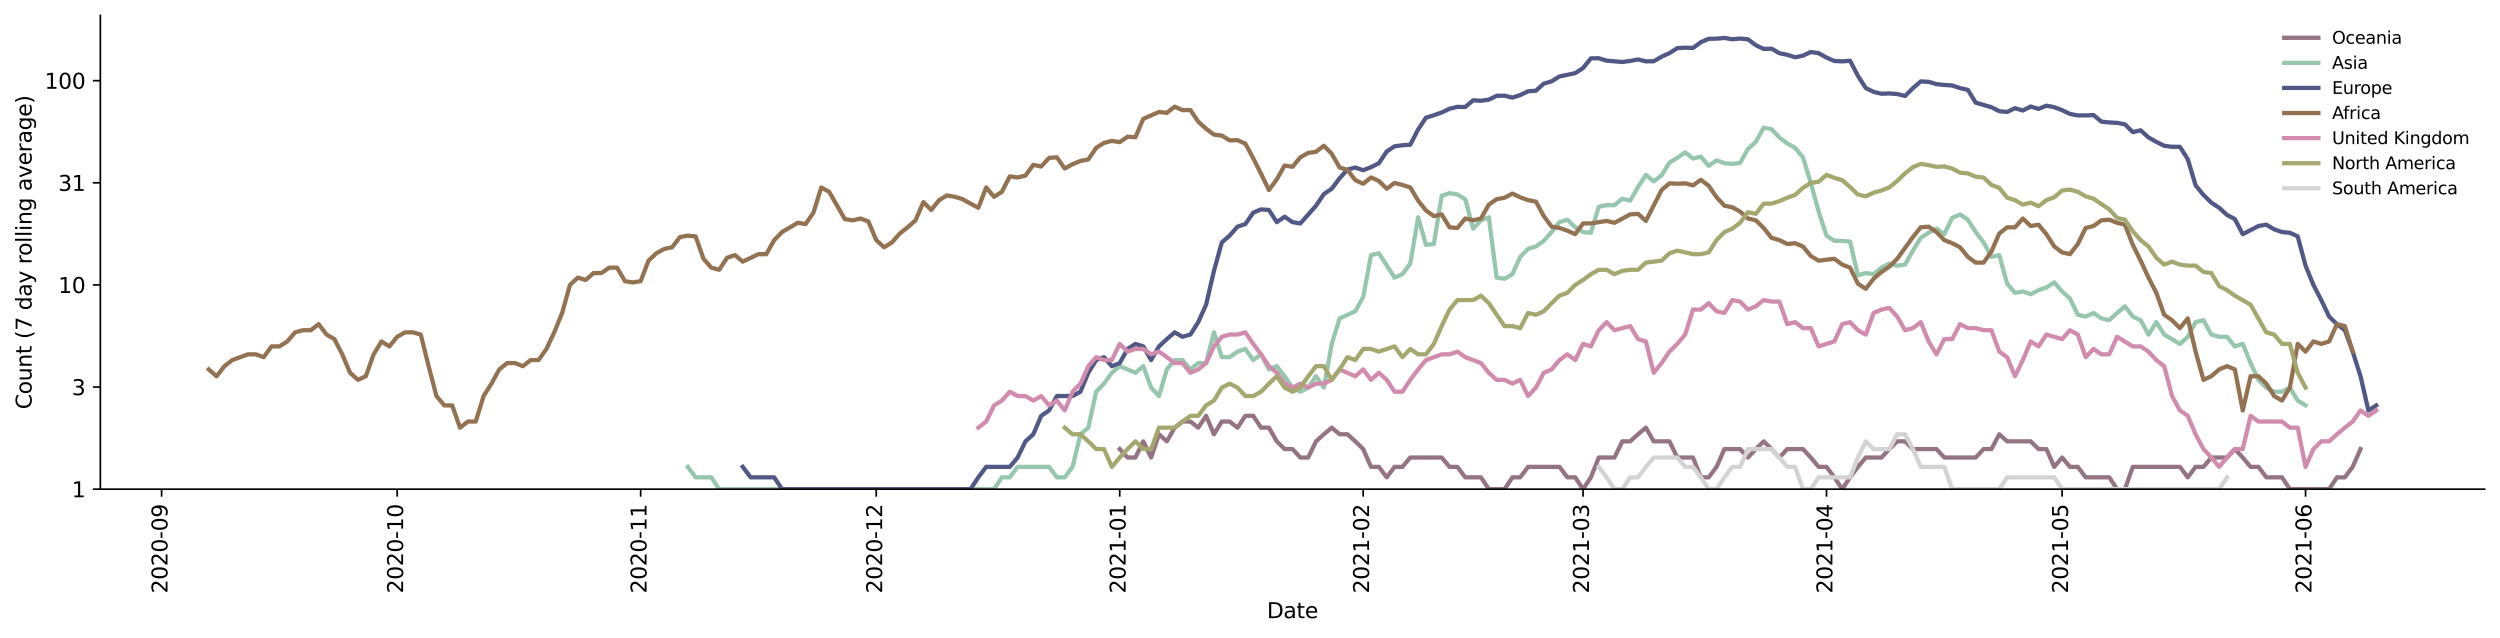 <?xml version="1.0" encoding="utf-8" standalone="no"?>
<!DOCTYPE svg PUBLIC "-//W3C//DTD SVG 1.1//EN"
  "http://www.w3.org/Graphics/SVG/1.1/DTD/svg11.dtd">
<svg height="298.621pt" version="1.1" viewBox="0 0 1170.166 298.621" width="1170.166pt" xmlns="http://www.w3.org/2000/svg" xmlns:xlink="http://www.w3.org/1999/xlink">
 <defs>
  <style type="text/css">*{stroke-linecap:butt;stroke-linejoin:round;}</style>
 </defs>
 <g id="figure_1">
  <g id="patch_1">
   <path d="M 0 298.621 
L 1170.166 298.621 
L 1170.166 0 
L 0 0 
z
" style="fill:#ffffff;"/>
  </g>
  <g id="axes_1">
   <g id="patch_2">
    <path d="M 46.966 228.96 
L 1162.966 228.96 
L 1162.966 7.2 
L 46.966 7.2 
z
" style="fill:#ffffff;"/>
   </g>
   <g id="matplotlib.axis_1">
    <g id="xtick_1">
     <g id="line2d_1">
      <defs>
       <path d="M 0 0 
L 0 3.5 
" id="m77f5f5cda8" style="stroke:#000000;stroke-width:0.8;"/>
      </defs>
      <g>
       <use style="stroke:#000000;stroke-width:0.8;" x="75.638" xlink:href="#m77f5f5cda8" y="228.96"/>
      </g>
     </g>
     <g id="text_1">
      <!-- 2020-09 -->
      <g transform="translate(78.397 277.743)rotate(-90)scale(0.1 -0.1)">
       <defs>
        <path d="M 1228 531 
L 3431 531 
L 3431 0 
L 469 0 
L 469 531 
Q 828 903 1448 1529 
Q 2069 2156 2228 2338 
Q 2531 2678 2651 2914 
Q 2772 3150 2772 3378 
Q 2772 3750 2511 3984 
Q 2250 4219 1831 4219 
Q 1534 4219 1204 4116 
Q 875 4013 500 3803 
L 500 4441 
Q 881 4594 1212 4672 
Q 1544 4750 1819 4750 
Q 2544 4750 2975 4387 
Q 3406 4025 3406 3419 
Q 3406 3131 3298 2873 
Q 3191 2616 2906 2266 
Q 2828 2175 2409 1742 
Q 1991 1309 1228 531 
z
" id="DejaVuSans-32" transform="scale(0.016)"/>
        <path d="M 2034 4250 
Q 1547 4250 1301 3770 
Q 1056 3291 1056 2328 
Q 1056 1369 1301 889 
Q 1547 409 2034 409 
Q 2525 409 2770 889 
Q 3016 1369 3016 2328 
Q 3016 3291 2770 3770 
Q 2525 4250 2034 4250 
z
M 2034 4750 
Q 2819 4750 3233 4129 
Q 3647 3509 3647 2328 
Q 3647 1150 3233 529 
Q 2819 -91 2034 -91 
Q 1250 -91 836 529 
Q 422 1150 422 2328 
Q 422 3509 836 4129 
Q 1250 4750 2034 4750 
z
" id="DejaVuSans-30" transform="scale(0.016)"/>
        <path d="M 313 2009 
L 1997 2009 
L 1997 1497 
L 313 1497 
L 313 2009 
z
" id="DejaVuSans-2d" transform="scale(0.016)"/>
        <path d="M 703 97 
L 703 672 
Q 941 559 1184 500 
Q 1428 441 1663 441 
Q 2288 441 2617 861 
Q 2947 1281 2994 2138 
Q 2813 1869 2534 1725 
Q 2256 1581 1919 1581 
Q 1219 1581 811 2004 
Q 403 2428 403 3163 
Q 403 3881 828 4315 
Q 1253 4750 1959 4750 
Q 2769 4750 3195 4129 
Q 3622 3509 3622 2328 
Q 3622 1225 3098 567 
Q 2575 -91 1691 -91 
Q 1453 -91 1209 -44 
Q 966 3 703 97 
z
M 1959 2075 
Q 2384 2075 2632 2365 
Q 2881 2656 2881 3163 
Q 2881 3666 2632 3958 
Q 2384 4250 1959 4250 
Q 1534 4250 1286 3958 
Q 1038 3666 1038 3163 
Q 1038 2656 1286 2365 
Q 1534 2075 1959 2075 
z
" id="DejaVuSans-39" transform="scale(0.016)"/>
       </defs>
       <use xlink:href="#DejaVuSans-32"/>
       <use x="63.623" xlink:href="#DejaVuSans-30"/>
       <use x="127.246" xlink:href="#DejaVuSans-32"/>
       <use x="190.869" xlink:href="#DejaVuSans-30"/>
       <use x="254.492" xlink:href="#DejaVuSans-2d"/>
       <use x="290.576" xlink:href="#DejaVuSans-30"/>
       <use x="354.199" xlink:href="#DejaVuSans-39"/>
      </g>
     </g>
    </g>
    <g id="xtick_2">
     <g id="line2d_2">
      <g>
       <use style="stroke:#000000;stroke-width:0.8;" x="185.914" xlink:href="#m77f5f5cda8" y="228.96"/>
      </g>
     </g>
     <g id="text_2">
      <!-- 2020-10 -->
      <g transform="translate(188.674 277.743)rotate(-90)scale(0.1 -0.1)">
       <defs>
        <path d="M 794 531 
L 1825 531 
L 1825 4091 
L 703 3866 
L 703 4441 
L 1819 4666 
L 2450 4666 
L 2450 531 
L 3481 531 
L 3481 0 
L 794 0 
L 794 531 
z
" id="DejaVuSans-31" transform="scale(0.016)"/>
       </defs>
       <use xlink:href="#DejaVuSans-32"/>
       <use x="63.623" xlink:href="#DejaVuSans-30"/>
       <use x="127.246" xlink:href="#DejaVuSans-32"/>
       <use x="190.869" xlink:href="#DejaVuSans-30"/>
       <use x="254.492" xlink:href="#DejaVuSans-2d"/>
       <use x="290.576" xlink:href="#DejaVuSans-31"/>
       <use x="354.199" xlink:href="#DejaVuSans-30"/>
      </g>
     </g>
    </g>
    <g id="xtick_3">
     <g id="line2d_3">
      <g>
       <use style="stroke:#000000;stroke-width:0.8;" x="299.867" xlink:href="#m77f5f5cda8" y="228.96"/>
      </g>
     </g>
     <g id="text_3">
      <!-- 2020-11 -->
      <g transform="translate(302.626 277.743)rotate(-90)scale(0.1 -0.1)">
       <use xlink:href="#DejaVuSans-32"/>
       <use x="63.623" xlink:href="#DejaVuSans-30"/>
       <use x="127.246" xlink:href="#DejaVuSans-32"/>
       <use x="190.869" xlink:href="#DejaVuSans-30"/>
       <use x="254.492" xlink:href="#DejaVuSans-2d"/>
       <use x="290.576" xlink:href="#DejaVuSans-31"/>
       <use x="354.199" xlink:href="#DejaVuSans-31"/>
      </g>
     </g>
    </g>
    <g id="xtick_4">
     <g id="line2d_4">
      <g>
       <use style="stroke:#000000;stroke-width:0.8;" x="410.143" xlink:href="#m77f5f5cda8" y="228.96"/>
      </g>
     </g>
     <g id="text_4">
      <!-- 2020-12 -->
      <g transform="translate(412.903 277.743)rotate(-90)scale(0.1 -0.1)">
       <use xlink:href="#DejaVuSans-32"/>
       <use x="63.623" xlink:href="#DejaVuSans-30"/>
       <use x="127.246" xlink:href="#DejaVuSans-32"/>
       <use x="190.869" xlink:href="#DejaVuSans-30"/>
       <use x="254.492" xlink:href="#DejaVuSans-2d"/>
       <use x="290.576" xlink:href="#DejaVuSans-31"/>
       <use x="354.199" xlink:href="#DejaVuSans-32"/>
      </g>
     </g>
    </g>
    <g id="xtick_5">
     <g id="line2d_5">
      <g>
       <use style="stroke:#000000;stroke-width:0.8;" x="524.096" xlink:href="#m77f5f5cda8" y="228.96"/>
      </g>
     </g>
     <g id="text_5">
      <!-- 2021-01 -->
      <g transform="translate(526.855 277.743)rotate(-90)scale(0.1 -0.1)">
       <use xlink:href="#DejaVuSans-32"/>
       <use x="63.623" xlink:href="#DejaVuSans-30"/>
       <use x="127.246" xlink:href="#DejaVuSans-32"/>
       <use x="190.869" xlink:href="#DejaVuSans-31"/>
       <use x="254.492" xlink:href="#DejaVuSans-2d"/>
       <use x="290.576" xlink:href="#DejaVuSans-30"/>
       <use x="354.199" xlink:href="#DejaVuSans-31"/>
      </g>
     </g>
    </g>
    <g id="xtick_6">
     <g id="line2d_6">
      <g>
       <use style="stroke:#000000;stroke-width:0.8;" x="638.049" xlink:href="#m77f5f5cda8" y="228.96"/>
      </g>
     </g>
     <g id="text_6">
      <!-- 2021-02 -->
      <g transform="translate(640.808 277.743)rotate(-90)scale(0.1 -0.1)">
       <use xlink:href="#DejaVuSans-32"/>
       <use x="63.623" xlink:href="#DejaVuSans-30"/>
       <use x="127.246" xlink:href="#DejaVuSans-32"/>
       <use x="190.869" xlink:href="#DejaVuSans-31"/>
       <use x="254.492" xlink:href="#DejaVuSans-2d"/>
       <use x="290.576" xlink:href="#DejaVuSans-30"/>
       <use x="354.199" xlink:href="#DejaVuSans-32"/>
      </g>
     </g>
    </g>
    <g id="xtick_7">
     <g id="line2d_7">
      <g>
       <use style="stroke:#000000;stroke-width:0.8;" x="740.974" xlink:href="#m77f5f5cda8" y="228.96"/>
      </g>
     </g>
     <g id="text_7">
      <!-- 2021-03 -->
      <g transform="translate(743.733 277.743)rotate(-90)scale(0.1 -0.1)">
       <defs>
        <path d="M 2597 2516 
Q 3050 2419 3304 2112 
Q 3559 1806 3559 1356 
Q 3559 666 3084 287 
Q 2609 -91 1734 -91 
Q 1441 -91 1130 -33 
Q 819 25 488 141 
L 488 750 
Q 750 597 1062 519 
Q 1375 441 1716 441 
Q 2309 441 2620 675 
Q 2931 909 2931 1356 
Q 2931 1769 2642 2001 
Q 2353 2234 1838 2234 
L 1294 2234 
L 1294 2753 
L 1863 2753 
Q 2328 2753 2575 2939 
Q 2822 3125 2822 3475 
Q 2822 3834 2567 4026 
Q 2313 4219 1838 4219 
Q 1578 4219 1281 4162 
Q 984 4106 628 3988 
L 628 4550 
Q 988 4650 1302 4700 
Q 1616 4750 1894 4750 
Q 2613 4750 3031 4423 
Q 3450 4097 3450 3541 
Q 3450 3153 3228 2886 
Q 3006 2619 2597 2516 
z
" id="DejaVuSans-33" transform="scale(0.016)"/>
       </defs>
       <use xlink:href="#DejaVuSans-32"/>
       <use x="63.623" xlink:href="#DejaVuSans-30"/>
       <use x="127.246" xlink:href="#DejaVuSans-32"/>
       <use x="190.869" xlink:href="#DejaVuSans-31"/>
       <use x="254.492" xlink:href="#DejaVuSans-2d"/>
       <use x="290.576" xlink:href="#DejaVuSans-30"/>
       <use x="354.199" xlink:href="#DejaVuSans-33"/>
      </g>
     </g>
    </g>
    <g id="xtick_8">
     <g id="line2d_8">
      <g>
       <use style="stroke:#000000;stroke-width:0.8;" x="854.926" xlink:href="#m77f5f5cda8" y="228.96"/>
      </g>
     </g>
     <g id="text_8">
      <!-- 2021-04 -->
      <g transform="translate(857.685 277.743)rotate(-90)scale(0.1 -0.1)">
       <defs>
        <path d="M 2419 4116 
L 825 1625 
L 2419 1625 
L 2419 4116 
z
M 2253 4666 
L 3047 4666 
L 3047 1625 
L 3713 1625 
L 3713 1100 
L 3047 1100 
L 3047 0 
L 2419 0 
L 2419 1100 
L 313 1100 
L 313 1709 
L 2253 4666 
z
" id="DejaVuSans-34" transform="scale(0.016)"/>
       </defs>
       <use xlink:href="#DejaVuSans-32"/>
       <use x="63.623" xlink:href="#DejaVuSans-30"/>
       <use x="127.246" xlink:href="#DejaVuSans-32"/>
       <use x="190.869" xlink:href="#DejaVuSans-31"/>
       <use x="254.492" xlink:href="#DejaVuSans-2d"/>
       <use x="290.576" xlink:href="#DejaVuSans-30"/>
       <use x="354.199" xlink:href="#DejaVuSans-34"/>
      </g>
     </g>
    </g>
    <g id="xtick_9">
     <g id="line2d_9">
      <g>
       <use style="stroke:#000000;stroke-width:0.8;" x="965.203" xlink:href="#m77f5f5cda8" y="228.96"/>
      </g>
     </g>
     <g id="text_9">
      <!-- 2021-05 -->
      <g transform="translate(967.962 277.743)rotate(-90)scale(0.1 -0.1)">
       <defs>
        <path d="M 691 4666 
L 3169 4666 
L 3169 4134 
L 1269 4134 
L 1269 2991 
Q 1406 3038 1543 3061 
Q 1681 3084 1819 3084 
Q 2600 3084 3056 2656 
Q 3513 2228 3513 1497 
Q 3513 744 3044 326 
Q 2575 -91 1722 -91 
Q 1428 -91 1123 -41 
Q 819 9 494 109 
L 494 744 
Q 775 591 1075 516 
Q 1375 441 1709 441 
Q 2250 441 2565 725 
Q 2881 1009 2881 1497 
Q 2881 1984 2565 2268 
Q 2250 2553 1709 2553 
Q 1456 2553 1204 2497 
Q 953 2441 691 2322 
L 691 4666 
z
" id="DejaVuSans-35" transform="scale(0.016)"/>
       </defs>
       <use xlink:href="#DejaVuSans-32"/>
       <use x="63.623" xlink:href="#DejaVuSans-30"/>
       <use x="127.246" xlink:href="#DejaVuSans-32"/>
       <use x="190.869" xlink:href="#DejaVuSans-31"/>
       <use x="254.492" xlink:href="#DejaVuSans-2d"/>
       <use x="290.576" xlink:href="#DejaVuSans-30"/>
       <use x="354.199" xlink:href="#DejaVuSans-35"/>
      </g>
     </g>
    </g>
    <g id="xtick_10">
     <g id="line2d_10">
      <g>
       <use style="stroke:#000000;stroke-width:0.8;" x="1079.155" xlink:href="#m77f5f5cda8" y="228.96"/>
      </g>
     </g>
     <g id="text_10">
      <!-- 2021-06 -->
      <g transform="translate(1081.915 277.743)rotate(-90)scale(0.1 -0.1)">
       <defs>
        <path d="M 2113 2584 
Q 1688 2584 1439 2293 
Q 1191 2003 1191 1497 
Q 1191 994 1439 701 
Q 1688 409 2113 409 
Q 2538 409 2786 701 
Q 3034 994 3034 1497 
Q 3034 2003 2786 2293 
Q 2538 2584 2113 2584 
z
M 3366 4563 
L 3366 3988 
Q 3128 4100 2886 4159 
Q 2644 4219 2406 4219 
Q 1781 4219 1451 3797 
Q 1122 3375 1075 2522 
Q 1259 2794 1537 2939 
Q 1816 3084 2150 3084 
Q 2853 3084 3261 2657 
Q 3669 2231 3669 1497 
Q 3669 778 3244 343 
Q 2819 -91 2113 -91 
Q 1303 -91 875 529 
Q 447 1150 447 2328 
Q 447 3434 972 4092 
Q 1497 4750 2381 4750 
Q 2619 4750 2861 4703 
Q 3103 4656 3366 4563 
z
" id="DejaVuSans-36" transform="scale(0.016)"/>
       </defs>
       <use xlink:href="#DejaVuSans-32"/>
       <use x="63.623" xlink:href="#DejaVuSans-30"/>
       <use x="127.246" xlink:href="#DejaVuSans-32"/>
       <use x="190.869" xlink:href="#DejaVuSans-31"/>
       <use x="254.492" xlink:href="#DejaVuSans-2d"/>
       <use x="290.576" xlink:href="#DejaVuSans-30"/>
       <use x="354.199" xlink:href="#DejaVuSans-36"/>
      </g>
     </g>
    </g>
    <g id="text_11">
     <!-- Date -->
     <g transform="translate(593.015 289.341)scale(0.1 -0.1)">
      <defs>
       <path d="M 1259 4147 
L 1259 519 
L 2022 519 
Q 2988 519 3436 956 
Q 3884 1394 3884 2338 
Q 3884 3275 3436 3711 
Q 2988 4147 2022 4147 
L 1259 4147 
z
M 628 4666 
L 1925 4666 
Q 3281 4666 3915 4102 
Q 4550 3538 4550 2338 
Q 4550 1131 3912 565 
Q 3275 0 1925 0 
L 628 0 
L 628 4666 
z
" id="DejaVuSans-44" transform="scale(0.016)"/>
       <path d="M 2194 1759 
Q 1497 1759 1228 1600 
Q 959 1441 959 1056 
Q 959 750 1161 570 
Q 1363 391 1709 391 
Q 2188 391 2477 730 
Q 2766 1069 2766 1631 
L 2766 1759 
L 2194 1759 
z
M 3341 1997 
L 3341 0 
L 2766 0 
L 2766 531 
Q 2569 213 2275 61 
Q 1981 -91 1556 -91 
Q 1019 -91 701 211 
Q 384 513 384 1019 
Q 384 1609 779 1909 
Q 1175 2209 1959 2209 
L 2766 2209 
L 2766 2266 
Q 2766 2663 2505 2880 
Q 2244 3097 1772 3097 
Q 1472 3097 1187 3025 
Q 903 2953 641 2809 
L 641 3341 
Q 956 3463 1253 3523 
Q 1550 3584 1831 3584 
Q 2591 3584 2966 3190 
Q 3341 2797 3341 1997 
z
" id="DejaVuSans-61" transform="scale(0.016)"/>
       <path d="M 1172 4494 
L 1172 3500 
L 2356 3500 
L 2356 3053 
L 1172 3053 
L 1172 1153 
Q 1172 725 1289 603 
Q 1406 481 1766 481 
L 2356 481 
L 2356 0 
L 1766 0 
Q 1100 0 847 248 
Q 594 497 594 1153 
L 594 3053 
L 172 3053 
L 172 3500 
L 594 3500 
L 594 4494 
L 1172 4494 
z
" id="DejaVuSans-74" transform="scale(0.016)"/>
       <path d="M 3597 1894 
L 3597 1613 
L 953 1613 
Q 991 1019 1311 708 
Q 1631 397 2203 397 
Q 2534 397 2845 478 
Q 3156 559 3463 722 
L 3463 178 
Q 3153 47 2828 -22 
Q 2503 -91 2169 -91 
Q 1331 -91 842 396 
Q 353 884 353 1716 
Q 353 2575 817 3079 
Q 1281 3584 2069 3584 
Q 2775 3584 3186 3129 
Q 3597 2675 3597 1894 
z
M 3022 2063 
Q 3016 2534 2758 2815 
Q 2500 3097 2075 3097 
Q 1594 3097 1305 2825 
Q 1016 2553 972 2059 
L 3022 2063 
z
" id="DejaVuSans-65" transform="scale(0.016)"/>
      </defs>
      <use xlink:href="#DejaVuSans-44"/>
      <use x="77.002" xlink:href="#DejaVuSans-61"/>
      <use x="138.281" xlink:href="#DejaVuSans-74"/>
      <use x="177.49" xlink:href="#DejaVuSans-65"/>
     </g>
    </g>
   </g>
   <g id="matplotlib.axis_2">
    <g id="ytick_1">
     <g id="line2d_11">
      <defs>
       <path d="M 0 0 
L -3.5 0 
" id="m2050870d97" style="stroke:#000000;stroke-width:0.8;"/>
      </defs>
      <g>
       <use style="stroke:#000000;stroke-width:0.8;" x="46.966" xlink:href="#m2050870d97" y="228.96"/>
      </g>
     </g>
     <g id="text_12">
      <!-- 1 -->
      <g transform="translate(33.603 232.759)scale(0.1 -0.1)">
       <use xlink:href="#DejaVuSans-31"/>
      </g>
     </g>
    </g>
    <g id="ytick_2">
     <g id="line2d_12">
      <g>
       <use style="stroke:#000000;stroke-width:0.8;" x="46.966" xlink:href="#m2050870d97" y="181.158"/>
      </g>
     </g>
     <g id="text_13">
      <!-- 3 -->
      <g transform="translate(33.603 184.958)scale(0.1 -0.1)">
       <use xlink:href="#DejaVuSans-33"/>
      </g>
     </g>
    </g>
    <g id="ytick_3">
     <g id="line2d_13">
      <g>
       <use style="stroke:#000000;stroke-width:0.8;" x="46.966" xlink:href="#m2050870d97" y="133.357"/>
      </g>
     </g>
     <g id="text_14">
      <!-- 10 -->
      <g transform="translate(27.241 137.156)scale(0.1 -0.1)">
       <use xlink:href="#DejaVuSans-31"/>
       <use x="63.623" xlink:href="#DejaVuSans-30"/>
      </g>
     </g>
    </g>
    <g id="ytick_4">
     <g id="line2d_14">
      <g>
       <use style="stroke:#000000;stroke-width:0.8;" x="46.966" xlink:href="#m2050870d97" y="85.555"/>
      </g>
     </g>
     <g id="text_15">
      <!-- 31 -->
      <g transform="translate(27.241 89.354)scale(0.1 -0.1)">
       <use xlink:href="#DejaVuSans-33"/>
       <use x="63.623" xlink:href="#DejaVuSans-31"/>
      </g>
     </g>
    </g>
    <g id="ytick_5">
     <g id="line2d_15">
      <g>
       <use style="stroke:#000000;stroke-width:0.8;" x="46.966" xlink:href="#m2050870d97" y="37.754"/>
      </g>
     </g>
     <g id="text_16">
      <!-- 100 -->
      <g transform="translate(20.878 41.553)scale(0.1 -0.1)">
       <use xlink:href="#DejaVuSans-31"/>
       <use x="63.623" xlink:href="#DejaVuSans-30"/>
       <use x="127.246" xlink:href="#DejaVuSans-30"/>
      </g>
     </g>
    </g>
    <g id="text_17">
     <!-- Count (7 day rolling average) -->
     <g transform="translate(14.798 191.548)rotate(-90)scale(0.1 -0.1)">
      <defs>
       <path d="M 4122 4306 
L 4122 3641 
Q 3803 3938 3442 4084 
Q 3081 4231 2675 4231 
Q 1875 4231 1450 3742 
Q 1025 3253 1025 2328 
Q 1025 1406 1450 917 
Q 1875 428 2675 428 
Q 3081 428 3442 575 
Q 3803 722 4122 1019 
L 4122 359 
Q 3791 134 3420 21 
Q 3050 -91 2638 -91 
Q 1578 -91 968 557 
Q 359 1206 359 2328 
Q 359 3453 968 4101 
Q 1578 4750 2638 4750 
Q 3056 4750 3426 4639 
Q 3797 4528 4122 4306 
z
" id="DejaVuSans-43" transform="scale(0.016)"/>
       <path d="M 1959 3097 
Q 1497 3097 1228 2736 
Q 959 2375 959 1747 
Q 959 1119 1226 758 
Q 1494 397 1959 397 
Q 2419 397 2687 759 
Q 2956 1122 2956 1747 
Q 2956 2369 2687 2733 
Q 2419 3097 1959 3097 
z
M 1959 3584 
Q 2709 3584 3137 3096 
Q 3566 2609 3566 1747 
Q 3566 888 3137 398 
Q 2709 -91 1959 -91 
Q 1206 -91 779 398 
Q 353 888 353 1747 
Q 353 2609 779 3096 
Q 1206 3584 1959 3584 
z
" id="DejaVuSans-6f" transform="scale(0.016)"/>
       <path d="M 544 1381 
L 544 3500 
L 1119 3500 
L 1119 1403 
Q 1119 906 1312 657 
Q 1506 409 1894 409 
Q 2359 409 2629 706 
Q 2900 1003 2900 1516 
L 2900 3500 
L 3475 3500 
L 3475 0 
L 2900 0 
L 2900 538 
Q 2691 219 2414 64 
Q 2138 -91 1772 -91 
Q 1169 -91 856 284 
Q 544 659 544 1381 
z
M 1991 3584 
L 1991 3584 
z
" id="DejaVuSans-75" transform="scale(0.016)"/>
       <path d="M 3513 2113 
L 3513 0 
L 2938 0 
L 2938 2094 
Q 2938 2591 2744 2837 
Q 2550 3084 2163 3084 
Q 1697 3084 1428 2787 
Q 1159 2491 1159 1978 
L 1159 0 
L 581 0 
L 581 3500 
L 1159 3500 
L 1159 2956 
Q 1366 3272 1645 3428 
Q 1925 3584 2291 3584 
Q 2894 3584 3203 3211 
Q 3513 2838 3513 2113 
z
" id="DejaVuSans-6e" transform="scale(0.016)"/>
       <path id="DejaVuSans-20" transform="scale(0.016)"/>
       <path d="M 1984 4856 
Q 1566 4138 1362 3434 
Q 1159 2731 1159 2009 
Q 1159 1288 1364 580 
Q 1569 -128 1984 -844 
L 1484 -844 
Q 1016 -109 783 600 
Q 550 1309 550 2009 
Q 550 2706 781 3412 
Q 1013 4119 1484 4856 
L 1984 4856 
z
" id="DejaVuSans-28" transform="scale(0.016)"/>
       <path d="M 525 4666 
L 3525 4666 
L 3525 4397 
L 1831 0 
L 1172 0 
L 2766 4134 
L 525 4134 
L 525 4666 
z
" id="DejaVuSans-37" transform="scale(0.016)"/>
       <path d="M 2906 2969 
L 2906 4863 
L 3481 4863 
L 3481 0 
L 2906 0 
L 2906 525 
Q 2725 213 2448 61 
Q 2172 -91 1784 -91 
Q 1150 -91 751 415 
Q 353 922 353 1747 
Q 353 2572 751 3078 
Q 1150 3584 1784 3584 
Q 2172 3584 2448 3432 
Q 2725 3281 2906 2969 
z
M 947 1747 
Q 947 1113 1208 752 
Q 1469 391 1925 391 
Q 2381 391 2643 752 
Q 2906 1113 2906 1747 
Q 2906 2381 2643 2742 
Q 2381 3103 1925 3103 
Q 1469 3103 1208 2742 
Q 947 2381 947 1747 
z
" id="DejaVuSans-64" transform="scale(0.016)"/>
       <path d="M 2059 -325 
Q 1816 -950 1584 -1140 
Q 1353 -1331 966 -1331 
L 506 -1331 
L 506 -850 
L 844 -850 
Q 1081 -850 1212 -737 
Q 1344 -625 1503 -206 
L 1606 56 
L 191 3500 
L 800 3500 
L 1894 763 
L 2988 3500 
L 3597 3500 
L 2059 -325 
z
" id="DejaVuSans-79" transform="scale(0.016)"/>
       <path d="M 2631 2963 
Q 2534 3019 2420 3045 
Q 2306 3072 2169 3072 
Q 1681 3072 1420 2755 
Q 1159 2438 1159 1844 
L 1159 0 
L 581 0 
L 581 3500 
L 1159 3500 
L 1159 2956 
Q 1341 3275 1631 3429 
Q 1922 3584 2338 3584 
Q 2397 3584 2469 3576 
Q 2541 3569 2628 3553 
L 2631 2963 
z
" id="DejaVuSans-72" transform="scale(0.016)"/>
       <path d="M 603 4863 
L 1178 4863 
L 1178 0 
L 603 0 
L 603 4863 
z
" id="DejaVuSans-6c" transform="scale(0.016)"/>
       <path d="M 603 3500 
L 1178 3500 
L 1178 0 
L 603 0 
L 603 3500 
z
M 603 4863 
L 1178 4863 
L 1178 4134 
L 603 4134 
L 603 4863 
z
" id="DejaVuSans-69" transform="scale(0.016)"/>
       <path d="M 2906 1791 
Q 2906 2416 2648 2759 
Q 2391 3103 1925 3103 
Q 1463 3103 1205 2759 
Q 947 2416 947 1791 
Q 947 1169 1205 825 
Q 1463 481 1925 481 
Q 2391 481 2648 825 
Q 2906 1169 2906 1791 
z
M 3481 434 
Q 3481 -459 3084 -895 
Q 2688 -1331 1869 -1331 
Q 1566 -1331 1297 -1286 
Q 1028 -1241 775 -1147 
L 775 -588 
Q 1028 -725 1275 -790 
Q 1522 -856 1778 -856 
Q 2344 -856 2625 -561 
Q 2906 -266 2906 331 
L 2906 616 
Q 2728 306 2450 153 
Q 2172 0 1784 0 
Q 1141 0 747 490 
Q 353 981 353 1791 
Q 353 2603 747 3093 
Q 1141 3584 1784 3584 
Q 2172 3584 2450 3431 
Q 2728 3278 2906 2969 
L 2906 3500 
L 3481 3500 
L 3481 434 
z
" id="DejaVuSans-67" transform="scale(0.016)"/>
       <path d="M 191 3500 
L 800 3500 
L 1894 563 
L 2988 3500 
L 3597 3500 
L 2284 0 
L 1503 0 
L 191 3500 
z
" id="DejaVuSans-76" transform="scale(0.016)"/>
       <path d="M 513 4856 
L 1013 4856 
Q 1481 4119 1714 3412 
Q 1947 2706 1947 2009 
Q 1947 1309 1714 600 
Q 1481 -109 1013 -844 
L 513 -844 
Q 928 -128 1133 580 
Q 1338 1288 1338 2009 
Q 1338 2731 1133 3434 
Q 928 4138 513 4856 
z
" id="DejaVuSans-29" transform="scale(0.016)"/>
      </defs>
      <use xlink:href="#DejaVuSans-43"/>
      <use x="69.824" xlink:href="#DejaVuSans-6f"/>
      <use x="131.006" xlink:href="#DejaVuSans-75"/>
      <use x="194.385" xlink:href="#DejaVuSans-6e"/>
      <use x="257.764" xlink:href="#DejaVuSans-74"/>
      <use x="296.973" xlink:href="#DejaVuSans-20"/>
      <use x="328.76" xlink:href="#DejaVuSans-28"/>
      <use x="367.773" xlink:href="#DejaVuSans-37"/>
      <use x="431.396" xlink:href="#DejaVuSans-20"/>
      <use x="463.184" xlink:href="#DejaVuSans-64"/>
      <use x="526.66" xlink:href="#DejaVuSans-61"/>
      <use x="587.939" xlink:href="#DejaVuSans-79"/>
      <use x="647.119" xlink:href="#DejaVuSans-20"/>
      <use x="678.906" xlink:href="#DejaVuSans-72"/>
      <use x="717.77" xlink:href="#DejaVuSans-6f"/>
      <use x="778.951" xlink:href="#DejaVuSans-6c"/>
      <use x="806.734" xlink:href="#DejaVuSans-6c"/>
      <use x="834.518" xlink:href="#DejaVuSans-69"/>
      <use x="862.301" xlink:href="#DejaVuSans-6e"/>
      <use x="925.68" xlink:href="#DejaVuSans-67"/>
      <use x="989.156" xlink:href="#DejaVuSans-20"/>
      <use x="1020.943" xlink:href="#DejaVuSans-61"/>
      <use x="1082.223" xlink:href="#DejaVuSans-76"/>
      <use x="1141.402" xlink:href="#DejaVuSans-65"/>
      <use x="1202.926" xlink:href="#DejaVuSans-72"/>
      <use x="1244.039" xlink:href="#DejaVuSans-61"/>
      <use x="1305.318" xlink:href="#DejaVuSans-67"/>
      <use x="1368.795" xlink:href="#DejaVuSans-65"/>
      <use x="1430.318" xlink:href="#DejaVuSans-29"/>
     </g>
    </g>
   </g>
   <g id="line2d_16">
    <path clip-path="url(#p72852d96fc)" d="M 524.096 210.194 
L 527.772 214.151 
L 531.448 214.151 
L 535.124 206.581 
L 538.8 214.151 
L 542.476 203.258 
L 546.151 206.581 
L 549.827 200.181 
L 553.503 197.316 
L 557.179 197.316 
L 560.855 200.181 
L 564.531 194.636 
L 568.207 203.258 
L 571.883 197.316 
L 575.559 197.316 
L 579.234 200.181 
L 582.91 194.636 
L 586.586 194.636 
L 590.262 200.181 
L 593.938 200.181 
L 597.614 206.581 
L 601.29 210.194 
L 604.966 210.194 
L 608.642 214.151 
L 612.317 214.151 
L 615.993 206.581 
L 619.669 203.258 
L 623.345 200.181 
L 627.021 203.258 
L 630.697 203.258 
L 634.373 206.581 
L 638.049 210.194 
L 641.725 218.525 
L 645.4 218.525 
L 649.076 223.416 
L 652.752 218.525 
L 656.428 218.525 
L 660.104 214.151 
L 674.808 214.151 
L 678.483 218.525 
L 682.159 218.525 
L 685.835 223.416 
L 693.187 223.416 
L 696.863 228.96 
L 704.215 228.96 
L 707.891 223.416 
L 711.566 223.416 
L 715.242 218.525 
L 729.946 218.525 
L 733.622 223.416 
L 737.298 223.416 
L 740.974 228.96 
L 744.649 223.416 
L 748.325 214.151 
L 755.677 214.151 
L 759.353 206.581 
L 763.029 206.581 
L 766.705 203.258 
L 770.381 200.181 
L 774.057 206.581 
L 781.408 206.581 
L 785.084 214.151 
L 792.436 214.151 
L 796.112 223.416 
L 799.788 223.416 
L 803.464 218.525 
L 807.14 210.194 
L 814.491 210.194 
L 818.167 214.151 
L 821.843 210.194 
L 825.519 206.581 
L 829.195 210.194 
L 832.871 214.151 
L 836.547 210.194 
L 843.898 210.194 
L 847.574 214.151 
L 851.25 218.525 
L 854.926 218.525 
L 858.602 223.416 
L 862.278 228.96 
L 865.954 223.416 
L 869.63 218.525 
L 873.306 214.151 
L 880.657 214.151 
L 884.333 210.194 
L 888.009 206.581 
L 891.685 206.581 
L 895.361 210.194 
L 906.389 210.194 
L 910.064 214.151 
L 924.768 214.151 
L 928.444 210.194 
L 932.12 210.194 
L 935.796 203.258 
L 939.472 206.581 
L 950.499 206.581 
L 954.175 210.194 
L 957.851 210.194 
L 961.527 218.525 
L 965.203 214.151 
L 968.879 218.525 
L 972.555 218.525 
L 976.23 223.416 
L 987.258 223.416 
L 990.934 228.96 
L 994.61 228.96 
L 998.286 218.525 
L 1020.341 218.525 
L 1024.017 223.416 
L 1027.693 218.525 
L 1031.369 218.525 
L 1035.045 214.151 
L 1042.396 214.151 
L 1046.072 210.194 
L 1049.748 214.151 
L 1053.424 218.525 
L 1057.1 218.525 
L 1060.776 223.416 
L 1068.128 223.416 
L 1071.804 228.96 
L 1090.183 228.96 
L 1093.859 223.416 
L 1097.535 223.416 
L 1101.211 218.525 
L 1104.887 210.194 
L 1104.887 210.194 
" style="fill:none;stroke:#947383;stroke-linecap:square;stroke-width:2;"/>
   </g>
   <g id="line2d_17">
    <path clip-path="url(#p72852d96fc)" d="M 321.922 218.525 
L 325.598 223.416 
L 332.95 223.416 
L 336.626 228.96 
L 465.282 228.96 
L 468.958 223.416 
L 472.634 223.416 
L 476.309 218.525 
L 491.013 218.525 
L 494.689 223.416 
L 498.365 223.416 
L 502.041 218.525 
L 505.717 203.258 
L 509.393 200.181 
L 513.068 183.346 
L 516.744 179.569 
L 520.42 174.478 
L 524.096 171.401 
L 531.448 174.478 
L 535.124 171.401 
L 538.8 181.414 
L 542.476 185.371 
L 546.151 172.911 
L 549.827 168.537 
L 553.503 168.537 
L 557.179 172.911 
L 560.855 169.944 
L 564.531 169.944 
L 568.207 155.567 
L 571.883 167.175 
L 575.559 167.175 
L 579.234 164.579 
L 582.91 163.34 
L 586.586 168.537 
L 590.262 165.857 
L 593.938 172.911 
L 597.614 171.401 
L 601.29 176.107 
L 604.966 181.414 
L 608.642 183.346 
L 612.317 181.414 
L 615.993 176.107 
L 619.669 181.414 
L 623.345 160.967 
L 627.021 149.022 
L 634.373 145.699 
L 638.049 139.071 
L 641.725 119.387 
L 645.4 118.548 
L 652.752 129.942 
L 656.428 128.335 
L 660.104 123.386 
L 663.78 101.713 
L 667.456 114.59 
L 671.132 114.215 
L 674.808 91.68 
L 678.483 90.396 
L 682.159 91.033 
L 685.835 93.23 
L 689.511 107.02 
L 693.187 103.12 
L 696.863 101.713 
L 700.539 129.942 
L 704.215 130.492 
L 707.891 128.335 
L 711.566 120.243 
L 715.242 116.522 
L 718.918 115.352 
L 722.594 112.745 
L 726.27 108.624 
L 729.946 103.988 
L 733.622 102.835 
L 737.298 106.396 
L 740.974 108.624 
L 744.649 108.952 
L 748.325 96.761 
L 752.001 96.03 
L 755.677 96.03 
L 759.353 93.005 
L 763.029 93.913 
L 766.705 87.545 
L 770.381 81.854 
L 774.057 84.878 
L 777.732 82.026 
L 781.408 76.096 
L 785.084 73.914 
L 788.76 71.305 
L 792.436 74.198 
L 796.112 73.351 
L 799.788 77.617 
L 803.464 75.063 
L 807.14 76.395 
L 810.815 76.697 
L 814.491 76.245 
L 818.167 69.738 
L 821.843 66.415 
L 825.519 59.762 
L 829.195 60.473 
L 832.871 64.338 
L 836.547 67.131 
L 840.223 69.229 
L 843.898 73.631 
L 847.574 85.623 
L 851.25 99.033 
L 854.926 110.291 
L 858.602 112.745 
L 862.278 112.745 
L 865.954 113.107 
L 869.63 128.864 
L 873.306 127.813 
L 876.981 128.335 
L 880.657 125.295 
L 884.333 123.386 
L 888.009 124.33 
L 891.685 123.855 
L 895.361 117.32 
L 899.037 111.325 
L 902.713 108.952 
L 906.389 107.02 
L 910.064 109.616 
L 913.74 101.991 
L 917.416 100.351 
L 921.092 102.835 
L 924.768 108.624 
L 928.444 113.473 
L 932.12 120.243 
L 935.796 119.387 
L 939.472 132.768 
L 943.147 137.078 
L 946.823 136.434 
L 950.499 137.731 
L 954.175 135.8 
L 957.851 134.56 
L 961.527 132.187 
L 965.203 136.434 
L 968.879 139.757 
L 972.555 147.327 
L 976.23 148.166 
L 979.906 146.505 
L 983.582 149.022 
L 987.258 149.896 
L 990.934 146.505 
L 994.61 143.37 
L 998.286 148.166 
L 1001.962 149.896 
L 1005.638 156.592 
L 1009.313 150.789 
L 1012.989 156.592 
L 1020.341 160.967 
L 1024.017 157.643 
L 1027.693 150.789 
L 1031.369 149.896 
L 1035.045 156.592 
L 1038.721 157.643 
L 1042.396 157.643 
L 1046.072 162.136 
L 1049.748 160.967 
L 1053.424 169.944 
L 1057.1 177.801 
L 1060.776 181.414 
L 1064.452 183.346 
L 1068.128 183.346 
L 1071.804 181.414 
L 1075.479 187.501 
L 1079.155 189.746 
L 1079.155 189.746 
" style="fill:none;stroke:#96c6ad;stroke-linecap:square;stroke-width:2;"/>
   </g>
   <g id="line2d_18">
    <path clip-path="url(#p72852d96fc)" d="M 347.653 218.525 
L 351.329 223.416 
L 362.357 223.416 
L 366.033 228.96 
L 454.254 228.96 
L 457.93 223.416 
L 461.606 218.525 
L 472.634 218.525 
L 476.309 214.151 
L 479.985 206.581 
L 483.661 203.258 
L 487.337 194.636 
L 491.013 192.119 
L 494.689 185.371 
L 502.041 185.371 
L 505.717 183.346 
L 509.393 174.478 
L 513.068 168.537 
L 516.744 167.175 
L 520.42 171.401 
L 524.096 169.944 
L 527.772 163.34 
L 531.448 160.967 
L 535.124 162.136 
L 538.8 168.537 
L 542.476 162.136 
L 546.151 158.722 
L 549.827 155.567 
L 553.503 157.643 
L 557.179 156.592 
L 560.855 150.789 
L 564.531 142.622 
L 568.207 126.787 
L 571.883 113.473 
L 575.559 110.291 
L 579.234 106.087 
L 582.91 104.875 
L 586.586 99.555 
L 590.262 98.008 
L 593.938 98.262 
L 597.614 103.988 
L 601.29 101.437 
L 604.966 103.988 
L 608.642 104.577 
L 615.993 96.273 
L 619.669 90.819 
L 623.345 88.34 
L 627.021 83.427 
L 630.697 79.357 
L 634.373 78.399 
L 638.049 79.681 
L 641.725 78.241 
L 645.4 76.395 
L 649.076 70.908 
L 652.752 68.476 
L 656.428 67.982 
L 660.104 67.737 
L 663.78 60.576 
L 667.456 55.096 
L 671.132 53.941 
L 674.808 52.648 
L 678.483 50.902 
L 682.159 50.016 
L 685.835 50.096 
L 689.511 46.944 
L 693.187 47.167 
L 696.863 46.65 
L 700.539 44.852 
L 704.215 44.782 
L 707.891 45.705 
L 711.566 44.501 
L 715.242 42.726 
L 718.918 42.459 
L 722.594 39.141 
L 726.27 38.051 
L 729.946 35.784 
L 737.298 34.23 
L 740.974 31.848 
L 744.649 27.319 
L 748.325 27.273 
L 752.001 28.394 
L 759.353 29.014 
L 763.029 28.536 
L 766.705 27.83 
L 770.381 28.727 
L 774.057 28.679 
L 777.732 26.542 
L 781.408 24.856 
L 785.084 22.531 
L 788.76 22.326 
L 792.436 22.449 
L 796.112 19.749 
L 799.788 18.165 
L 803.464 18.091 
L 807.14 17.76 
L 810.815 18.388 
L 814.491 18.054 
L 818.167 18.388 
L 821.843 21.157 
L 825.519 22.903 
L 829.195 22.779 
L 832.871 24.9 
L 836.547 25.646 
L 840.223 26.815 
L 843.898 26.047 
L 847.574 24.338 
L 851.25 24.9 
L 854.926 26.952 
L 858.602 28.536 
L 862.278 28.727 
L 865.954 28.441 
L 869.63 35.503 
L 873.306 41.216 
L 876.981 42.994 
L 880.657 43.878 
L 884.333 43.741 
L 888.009 44.016 
L 891.685 44.922 
L 895.361 41.28 
L 899.037 38.111 
L 902.713 38.291 
L 906.389 39.387 
L 910.064 39.759 
L 913.74 40.008 
L 917.416 41.216 
L 921.092 42.062 
L 924.768 48.07 
L 932.12 50.175 
L 935.796 52.057 
L 939.472 52.394 
L 943.147 50.658 
L 946.823 51.724 
L 950.499 49.857 
L 954.175 50.983 
L 957.851 49.462 
L 961.527 50.175 
L 965.203 51.558 
L 968.879 53.332 
L 972.555 54.029 
L 976.23 54.029 
L 979.906 53.854 
L 983.582 56.937 
L 987.258 57.316 
L 990.934 57.506 
L 994.61 58.18 
L 998.286 61.828 
L 1001.962 60.989 
L 1005.638 64.338 
L 1009.313 66.415 
L 1012.989 68.228 
L 1016.665 68.725 
L 1020.341 68.725 
L 1024.017 74.484 
L 1027.693 86.766 
L 1031.369 91.248 
L 1035.045 94.841 
L 1038.721 97.255 
L 1042.396 100.62 
L 1046.072 102.552 
L 1049.748 109.616 
L 1057.1 105.781 
L 1060.776 105.175 
L 1064.452 107.336 
L 1068.128 108.624 
L 1071.804 108.952 
L 1075.479 110.633 
L 1079.155 124.33 
L 1082.831 133.357 
L 1086.507 140.455 
L 1090.183 148.166 
L 1093.859 151.702 
L 1097.535 154.566 
L 1101.211 164.579 
L 1104.887 176.107 
L 1108.562 192.119 
L 1112.238 189.746 
L 1112.238 189.746 
" style="fill:none;stroke:#525886;stroke-linecap:square;stroke-width:2;"/>
   </g>
   <g id="line2d_19">
    <path clip-path="url(#p72852d96fc)" d="M 97.693 172.911 
L 101.369 176.107 
L 105.045 171.401 
L 108.721 168.537 
L 116.072 165.857 
L 119.748 165.857 
L 123.424 167.175 
L 127.1 162.136 
L 130.776 162.136 
L 134.452 159.829 
L 138.128 155.567 
L 141.804 154.566 
L 145.479 154.566 
L 149.155 151.702 
L 152.831 156.592 
L 156.507 158.722 
L 160.183 165.857 
L 163.859 174.478 
L 167.535 177.801 
L 171.211 176.107 
L 174.887 165.857 
L 178.562 159.829 
L 182.238 162.136 
L 185.914 157.643 
L 189.59 155.567 
L 193.266 155.567 
L 196.942 156.592 
L 200.618 171.401 
L 204.294 185.371 
L 207.97 189.746 
L 211.645 189.746 
L 215.321 200.181 
L 218.997 197.316 
L 222.673 197.316 
L 226.349 185.371 
L 230.025 179.569 
L 233.701 172.911 
L 237.377 169.944 
L 241.053 169.944 
L 244.728 171.401 
L 248.404 168.537 
L 252.08 168.537 
L 255.756 163.34 
L 259.432 155.567 
L 263.108 146.505 
L 266.784 133.357 
L 270.46 129.942 
L 274.136 131.05 
L 277.811 127.813 
L 281.487 127.813 
L 285.163 125.295 
L 288.839 125.295 
L 292.515 131.614 
L 296.191 132.187 
L 299.867 131.614 
L 303.543 122.01 
L 307.219 118.548 
L 310.894 116.522 
L 314.57 115.739 
L 318.246 110.978 
L 321.922 110.291 
L 325.598 110.633 
L 329.274 121.117 
L 332.95 125.295 
L 336.626 126.284 
L 340.302 120.677 
L 343.977 119.387 
L 347.653 122.463 
L 355.005 118.965 
L 358.681 118.965 
L 362.357 112.385 
L 366.033 108.624 
L 373.385 104.282 
L 377.06 104.875 
L 380.736 99.555 
L 384.412 87.743 
L 388.088 89.768 
L 395.44 102.552 
L 399.116 103.12 
L 402.792 102.27 
L 406.468 103.697 
L 410.143 112.385 
L 413.819 115.739 
L 417.495 113.473 
L 421.171 109.283 
L 424.847 106.396 
L 428.523 103.12 
L 432.199 94.607 
L 435.875 98.262 
L 439.551 93.684 
L 443.226 91.463 
L 446.902 92.117 
L 450.578 93.23 
L 454.254 95.313 
L 457.93 97.255 
L 461.606 87.743 
L 465.282 92.117 
L 468.958 89.768 
L 472.634 82.546 
L 476.309 83.072 
L 479.985 82.198 
L 483.661 77.154 
L 487.337 77.928 
L 491.013 73.914 
L 494.689 73.631 
L 498.365 78.875 
L 502.041 76.849 
L 505.717 75.356 
L 509.393 74.628 
L 513.068 69.229 
L 516.744 66.891 
L 520.42 65.944 
L 524.096 66.533 
L 527.772 64.002 
L 531.448 64.226 
L 535.124 55.64 
L 542.476 52.394 
L 546.151 52.818 
L 549.827 49.936 
L 553.503 51.558 
L 557.179 51.476 
L 560.855 56.937 
L 564.531 60.269 
L 568.207 63.009 
L 571.883 63.448 
L 575.559 65.711 
L 579.234 65.595 
L 582.91 67.251 
L 586.586 74.056 
L 590.262 81.342 
L 593.938 88.946 
L 597.614 83.965 
L 601.29 77.462 
L 604.966 78.084 
L 608.642 73.631 
L 612.317 71.572 
L 615.993 71.04 
L 619.669 68.228 
L 623.345 71.976 
L 627.021 78.399 
L 630.697 79.519 
L 634.373 84.328 
L 638.049 86 
L 641.725 83.072 
L 645.4 84.694 
L 649.076 88.34 
L 652.752 85.623 
L 656.428 86.573 
L 660.104 87.743 
L 663.78 93.913 
L 667.456 98.517 
L 671.132 101.163 
L 674.808 100.351 
L 678.483 106.396 
L 682.159 106.707 
L 685.835 102.27 
L 689.511 103.12 
L 693.187 102.27 
L 696.863 95.79 
L 700.539 93.23 
L 704.215 92.559 
L 707.891 90.607 
L 711.566 92.337 
L 715.242 93.684 
L 718.918 94.374 
L 722.594 101.163 
L 726.27 106.087 
L 729.946 106.707 
L 733.622 107.975 
L 737.298 109.616 
L 740.974 104.577 
L 744.649 104.577 
L 752.001 103.408 
L 755.677 104.282 
L 763.029 100.351 
L 766.705 100.084 
L 770.381 103.408 
L 777.732 88.946 
L 781.408 85.811 
L 785.084 86 
L 788.76 85.811 
L 792.436 86.766 
L 796.112 84.146 
L 799.788 86.959 
L 803.464 92.337 
L 807.14 96.273 
L 810.815 97.007 
L 814.491 99.033 
L 818.167 102.27 
L 821.843 103.12 
L 825.519 106.707 
L 829.195 111.325 
L 832.871 112.385 
L 836.547 114.215 
L 840.223 113.842 
L 843.898 115.352 
L 847.574 119.812 
L 851.25 122.01 
L 858.602 121.117 
L 862.278 123.855 
L 865.954 125.295 
L 869.63 132.768 
L 873.306 135.176 
L 876.981 130.492 
L 880.657 127.297 
L 884.333 124.81 
L 888.009 121.117 
L 895.361 110.978 
L 899.037 106.396 
L 902.713 106.087 
L 906.389 108.624 
L 910.064 112.385 
L 913.74 113.842 
L 917.416 115.739 
L 921.092 120.243 
L 924.768 122.922 
L 928.444 122.922 
L 932.12 117.726 
L 935.796 109.283 
L 939.472 106.396 
L 943.147 106.396 
L 946.823 102.27 
L 950.499 105.781 
L 954.175 105.175 
L 957.851 109.616 
L 961.527 115.352 
L 965.203 118.135 
L 968.879 118.965 
L 972.555 114.215 
L 976.23 106.707 
L 979.906 105.781 
L 983.582 103.12 
L 987.258 102.835 
L 990.934 104.282 
L 994.61 105.175 
L 998.286 114.59 
L 1001.962 122.01 
L 1005.638 129.942 
L 1009.313 137.078 
L 1012.989 147.327 
L 1016.665 149.896 
L 1020.341 153.589 
L 1024.017 149.022 
L 1027.693 164.579 
L 1031.369 177.801 
L 1035.045 176.107 
L 1038.721 172.911 
L 1042.396 171.401 
L 1046.072 172.911 
L 1049.748 192.119 
L 1053.424 176.107 
L 1057.1 176.107 
L 1060.776 179.569 
L 1064.452 185.371 
L 1068.128 187.501 
L 1071.804 181.414 
L 1075.479 160.967 
L 1079.155 164.579 
L 1082.831 159.829 
L 1086.507 160.967 
L 1090.183 159.829 
L 1093.859 151.702 
L 1097.535 152.635 
L 1101.211 164.579 
L 1101.211 164.579 
" style="fill:none;stroke:#937252;stroke-linecap:square;stroke-width:2;"/>
   </g>
   <g id="line2d_20">
    <path clip-path="url(#p72852d96fc)" d="M 457.93 200.181 
L 461.606 197.316 
L 465.282 189.746 
L 468.958 187.501 
L 472.634 183.346 
L 476.309 185.371 
L 479.985 185.371 
L 483.661 187.501 
L 487.337 185.371 
L 491.013 189.746 
L 494.689 187.501 
L 498.365 192.119 
L 502.041 183.346 
L 505.717 179.569 
L 509.393 171.401 
L 513.068 167.175 
L 516.744 168.537 
L 520.42 168.537 
L 524.096 160.967 
L 527.772 164.579 
L 531.448 163.34 
L 535.124 163.34 
L 538.8 165.857 
L 542.476 164.579 
L 546.151 167.175 
L 549.827 169.944 
L 553.503 169.944 
L 557.179 174.478 
L 560.855 172.911 
L 564.531 169.944 
L 568.207 162.136 
L 571.883 157.643 
L 575.559 156.592 
L 579.234 156.592 
L 582.91 155.567 
L 586.586 160.967 
L 590.262 165.857 
L 593.938 171.401 
L 597.614 174.478 
L 601.29 179.569 
L 604.966 181.414 
L 608.642 179.569 
L 612.317 181.414 
L 615.993 179.569 
L 619.669 179.569 
L 623.345 177.801 
L 627.021 172.911 
L 634.373 176.107 
L 638.049 172.911 
L 641.725 177.801 
L 645.4 174.478 
L 649.076 177.801 
L 652.752 183.346 
L 656.428 183.346 
L 660.104 177.801 
L 663.78 172.911 
L 667.456 168.537 
L 674.808 165.857 
L 678.483 165.857 
L 682.159 164.579 
L 685.835 167.175 
L 693.187 169.944 
L 696.863 174.478 
L 700.539 177.801 
L 704.215 177.801 
L 707.891 179.569 
L 711.566 177.801 
L 715.242 185.371 
L 718.918 181.414 
L 722.594 174.478 
L 726.27 172.911 
L 729.946 168.537 
L 733.622 165.857 
L 737.298 168.537 
L 740.974 160.967 
L 744.649 162.136 
L 748.325 154.566 
L 752.001 150.789 
L 755.677 154.566 
L 763.029 152.635 
L 766.705 158.722 
L 770.381 159.829 
L 774.057 174.478 
L 777.732 169.944 
L 781.408 164.579 
L 785.084 160.967 
L 788.76 156.592 
L 792.436 144.908 
L 796.112 144.908 
L 799.788 141.887 
L 803.464 145.699 
L 807.14 146.505 
L 810.815 140.455 
L 814.491 141.165 
L 818.167 144.908 
L 821.843 143.37 
L 825.519 140.455 
L 829.195 141.165 
L 832.871 141.165 
L 836.547 151.702 
L 840.223 150.789 
L 843.898 153.589 
L 847.574 153.589 
L 851.25 162.136 
L 858.602 159.829 
L 862.278 151.702 
L 865.954 150.789 
L 869.63 154.566 
L 873.306 156.592 
L 876.981 146.505 
L 880.657 144.908 
L 884.333 144.132 
L 888.009 148.166 
L 891.685 154.566 
L 895.361 153.589 
L 899.037 150.789 
L 902.713 159.829 
L 906.389 165.857 
L 910.064 158.722 
L 913.74 158.722 
L 917.416 151.702 
L 921.092 153.589 
L 924.768 153.589 
L 928.444 154.566 
L 932.12 154.566 
L 935.796 164.579 
L 939.472 167.175 
L 943.147 176.107 
L 946.823 168.537 
L 950.499 159.829 
L 954.175 162.136 
L 957.851 156.592 
L 965.203 158.722 
L 968.879 154.566 
L 972.555 156.592 
L 976.23 167.175 
L 979.906 163.34 
L 983.582 165.857 
L 987.258 165.857 
L 990.934 157.643 
L 998.286 162.136 
L 1001.962 162.136 
L 1005.638 164.579 
L 1009.313 168.537 
L 1012.989 171.401 
L 1016.665 185.371 
L 1020.341 192.119 
L 1024.017 194.636 
L 1027.693 203.258 
L 1031.369 210.194 
L 1035.045 214.151 
L 1038.721 218.525 
L 1042.396 214.151 
L 1046.072 210.194 
L 1049.748 210.194 
L 1053.424 194.636 
L 1057.1 197.316 
L 1068.128 197.316 
L 1071.804 200.181 
L 1075.479 200.181 
L 1079.155 218.525 
L 1082.831 210.194 
L 1086.507 206.581 
L 1090.183 206.581 
L 1093.859 203.258 
L 1097.535 200.181 
L 1101.211 197.316 
L 1104.887 192.119 
L 1108.562 194.636 
L 1112.238 192.119 
L 1112.238 192.119 
" style="fill:none;stroke:#d18cad;stroke-linecap:square;stroke-width:2;"/>
   </g>
   <g id="line2d_21">
    <path clip-path="url(#p72852d96fc)" d="M 498.365 200.181 
L 502.041 203.258 
L 505.717 203.258 
L 509.393 206.581 
L 513.068 210.194 
L 516.744 210.194 
L 520.42 218.525 
L 524.096 214.151 
L 527.772 210.194 
L 531.448 206.581 
L 535.124 210.194 
L 538.8 210.194 
L 542.476 200.181 
L 549.827 200.181 
L 553.503 197.316 
L 557.179 194.636 
L 560.855 194.636 
L 564.531 189.746 
L 568.207 187.501 
L 571.883 181.414 
L 575.559 179.569 
L 579.234 181.414 
L 582.91 185.371 
L 586.586 185.371 
L 590.262 183.346 
L 593.938 179.569 
L 597.614 176.107 
L 601.29 181.414 
L 604.966 183.346 
L 608.642 181.414 
L 612.317 176.107 
L 615.993 171.401 
L 619.669 171.401 
L 623.345 177.801 
L 627.021 172.911 
L 630.697 167.175 
L 634.373 168.537 
L 638.049 163.34 
L 641.725 163.34 
L 645.4 164.579 
L 652.752 162.136 
L 656.428 167.175 
L 660.104 163.34 
L 663.78 165.857 
L 667.456 165.857 
L 671.132 160.967 
L 674.808 152.635 
L 678.483 144.908 
L 682.159 140.455 
L 689.511 140.455 
L 693.187 138.396 
L 696.863 141.887 
L 704.215 152.635 
L 707.891 152.635 
L 711.566 153.589 
L 715.242 146.505 
L 718.918 147.327 
L 722.594 145.699 
L 726.27 141.887 
L 729.946 138.396 
L 733.622 137.078 
L 737.298 133.357 
L 740.974 131.05 
L 744.649 128.335 
L 748.325 126.284 
L 752.001 126.284 
L 755.677 128.335 
L 759.353 126.787 
L 763.029 126.284 
L 766.705 126.284 
L 770.381 122.922 
L 777.732 122.01 
L 781.408 118.548 
L 785.084 117.32 
L 792.436 118.965 
L 796.112 118.965 
L 799.788 118.135 
L 803.464 112.385 
L 807.14 108.624 
L 810.815 107.02 
L 814.491 104.282 
L 818.167 99.294 
L 821.843 100.084 
L 825.519 95.313 
L 829.195 95.313 
L 832.871 94.143 
L 836.547 92.559 
L 840.223 91.248 
L 843.898 87.941 
L 847.574 85.623 
L 851.25 85.063 
L 854.926 81.854 
L 858.602 83.25 
L 862.278 84.328 
L 865.954 87.545 
L 869.63 91.033 
L 873.306 91.898 
L 876.981 90.186 
L 880.657 89.15 
L 884.333 87.743 
L 888.009 84.694 
L 891.685 81.173 
L 895.361 78.241 
L 899.037 76.697 
L 902.713 77.308 
L 906.389 78.084 
L 910.064 77.928 
L 913.74 78.875 
L 917.416 80.837 
L 921.092 81.173 
L 924.768 82.721 
L 928.444 83.072 
L 932.12 86.573 
L 935.796 87.941 
L 939.472 92.559 
L 943.147 93.684 
L 946.823 95.79 
L 950.499 94.841 
L 954.175 96.516 
L 957.851 93.684 
L 961.527 92.337 
L 965.203 89.15 
L 968.879 88.743 
L 972.555 89.768 
L 976.23 91.898 
L 979.906 93.005 
L 987.258 98.008 
L 990.934 101.991 
L 994.61 102.835 
L 998.286 108.298 
L 1001.962 112.385 
L 1005.638 115.352 
L 1009.313 120.677 
L 1012.989 123.855 
L 1016.665 122.463 
L 1020.341 123.855 
L 1024.017 124.33 
L 1027.693 124.33 
L 1031.369 127.297 
L 1035.045 127.813 
L 1038.721 133.954 
L 1042.396 135.8 
L 1046.072 138.396 
L 1053.424 142.622 
L 1060.776 155.567 
L 1064.452 156.592 
L 1068.128 160.967 
L 1071.804 160.967 
L 1075.479 174.478 
L 1079.155 181.414 
L 1079.155 181.414 
" style="fill:none;stroke:#a4a86f;stroke-linecap:square;stroke-width:2;"/>
   </g>
   <g id="line2d_22">
    <path clip-path="url(#p72852d96fc)" d="M 748.325 218.525 
L 752.001 223.416 
L 755.677 228.96 
L 759.353 228.96 
L 763.029 223.416 
L 766.705 223.416 
L 770.381 218.525 
L 774.057 214.151 
L 777.732 214.151 
L 781.408 214.151 
L 785.084 214.151 
L 788.76 218.525 
L 792.436 218.525 
L 796.112 223.416 
L 799.788 228.96 
L 803.464 228.96 
L 807.14 223.416 
L 810.815 218.525 
L 814.491 218.525 
L 818.167 210.194 
L 821.843 210.194 
L 825.519 210.194 
L 829.195 210.194 
L 832.871 214.151 
L 836.547 218.525 
L 840.223 218.525 
L 843.898 228.96 
L 847.574 228.96 
L 851.25 223.416 
L 854.926 223.416 
L 858.602 223.416 
L 862.278 223.416 
L 865.954 223.416 
L 869.63 214.151 
L 873.306 206.581 
L 876.981 210.194 
L 880.657 210.194 
L 884.333 210.194 
L 888.009 203.258 
L 891.685 203.258 
L 895.361 210.194 
L 899.037 218.525 
L 902.713 218.525 
L 906.389 218.525 
L 910.064 218.525 
L 913.74 228.96 
L 917.416 228.96 
L 921.092 228.96 
L 924.768 228.96 
L 928.444 228.96 
L 932.12 228.96 
L 935.796 228.96 
L 939.472 223.416 
L 943.147 223.416 
L 946.823 223.416 
L 950.499 223.416 
L 954.175 223.416 
L 957.851 223.416 
L 961.527 223.416 
L 965.203 228.96 
L 968.879 228.96 
L 972.555 228.96 
L 976.23 228.96 
L 979.906 228.96 
L 983.582 228.96 
L 987.258 228.96 
L 990.934 228.96 
L 994.61 228.96 
L 998.286 228.96 
L 1001.962 228.96 
L 1005.638 228.96 
L 1009.313 228.96 
L 1012.989 228.96 
L 1016.665 228.96 
L 1020.341 228.96 
L 1024.017 228.96 
L 1027.693 228.96 
L 1031.369 228.96 
L 1035.045 228.96 
L 1038.721 228.96 
L 1042.396 223.416 
" style="fill:none;stroke:#d3d3d3;stroke-linecap:square;stroke-width:2;"/>
   </g>
   <g id="patch_3">
    <path d="M 46.966 228.96 
L 46.966 7.2 
" style="fill:none;stroke:#000000;stroke-linecap:square;stroke-linejoin:miter;stroke-width:0.8;"/>
   </g>
   <g id="patch_4">
    <path d="M 46.966 228.96 
L 1162.966 228.96 
" style="fill:none;stroke:#000000;stroke-linecap:square;stroke-linejoin:miter;stroke-width:0.8;"/>
   </g>
   <g id="legend_1">
    <g id="line2d_23">
     <path d="M 1069.154 17.679 
L 1085.154 17.679 
" style="fill:none;stroke:#947383;stroke-linecap:square;stroke-width:2;"/>
    </g>
    <g id="line2d_24"/>
    <g id="text_18">
     <!-- Oceania -->
     <g transform="translate(1091.554 20.479)scale(0.08 -0.08)">
      <defs>
       <path d="M 2522 4238 
Q 1834 4238 1429 3725 
Q 1025 3213 1025 2328 
Q 1025 1447 1429 934 
Q 1834 422 2522 422 
Q 3209 422 3611 934 
Q 4013 1447 4013 2328 
Q 4013 3213 3611 3725 
Q 3209 4238 2522 4238 
z
M 2522 4750 
Q 3503 4750 4090 4092 
Q 4678 3434 4678 2328 
Q 4678 1225 4090 567 
Q 3503 -91 2522 -91 
Q 1538 -91 948 565 
Q 359 1222 359 2328 
Q 359 3434 948 4092 
Q 1538 4750 2522 4750 
z
" id="DejaVuSans-4f" transform="scale(0.016)"/>
       <path d="M 3122 3366 
L 3122 2828 
Q 2878 2963 2633 3030 
Q 2388 3097 2138 3097 
Q 1578 3097 1268 2742 
Q 959 2388 959 1747 
Q 959 1106 1268 751 
Q 1578 397 2138 397 
Q 2388 397 2633 464 
Q 2878 531 3122 666 
L 3122 134 
Q 2881 22 2623 -34 
Q 2366 -91 2075 -91 
Q 1284 -91 818 406 
Q 353 903 353 1747 
Q 353 2603 823 3093 
Q 1294 3584 2113 3584 
Q 2378 3584 2631 3529 
Q 2884 3475 3122 3366 
z
" id="DejaVuSans-63" transform="scale(0.016)"/>
      </defs>
      <use xlink:href="#DejaVuSans-4f"/>
      <use x="78.711" xlink:href="#DejaVuSans-63"/>
      <use x="133.691" xlink:href="#DejaVuSans-65"/>
      <use x="195.215" xlink:href="#DejaVuSans-61"/>
      <use x="256.494" xlink:href="#DejaVuSans-6e"/>
      <use x="319.873" xlink:href="#DejaVuSans-69"/>
      <use x="347.656" xlink:href="#DejaVuSans-61"/>
     </g>
    </g>
    <g id="line2d_25">
     <path d="M 1069.154 29.421 
L 1085.154 29.421 
" style="fill:none;stroke:#96c6ad;stroke-linecap:square;stroke-width:2;"/>
    </g>
    <g id="line2d_26"/>
    <g id="text_19">
     <!-- Asia -->
     <g transform="translate(1091.554 32.221)scale(0.08 -0.08)">
      <defs>
       <path d="M 2188 4044 
L 1331 1722 
L 3047 1722 
L 2188 4044 
z
M 1831 4666 
L 2547 4666 
L 4325 0 
L 3669 0 
L 3244 1197 
L 1141 1197 
L 716 0 
L 50 0 
L 1831 4666 
z
" id="DejaVuSans-41" transform="scale(0.016)"/>
       <path d="M 2834 3397 
L 2834 2853 
Q 2591 2978 2328 3040 
Q 2066 3103 1784 3103 
Q 1356 3103 1142 2972 
Q 928 2841 928 2578 
Q 928 2378 1081 2264 
Q 1234 2150 1697 2047 
L 1894 2003 
Q 2506 1872 2764 1633 
Q 3022 1394 3022 966 
Q 3022 478 2636 193 
Q 2250 -91 1575 -91 
Q 1294 -91 989 -36 
Q 684 19 347 128 
L 347 722 
Q 666 556 975 473 
Q 1284 391 1588 391 
Q 1994 391 2212 530 
Q 2431 669 2431 922 
Q 2431 1156 2273 1281 
Q 2116 1406 1581 1522 
L 1381 1569 
Q 847 1681 609 1914 
Q 372 2147 372 2553 
Q 372 3047 722 3315 
Q 1072 3584 1716 3584 
Q 2034 3584 2315 3537 
Q 2597 3491 2834 3397 
z
" id="DejaVuSans-73" transform="scale(0.016)"/>
      </defs>
      <use xlink:href="#DejaVuSans-41"/>
      <use x="68.408" xlink:href="#DejaVuSans-73"/>
      <use x="120.508" xlink:href="#DejaVuSans-69"/>
      <use x="148.291" xlink:href="#DejaVuSans-61"/>
     </g>
    </g>
    <g id="line2d_27">
     <path d="M 1069.154 41.164 
L 1085.154 41.164 
" style="fill:none;stroke:#525886;stroke-linecap:square;stroke-width:2;"/>
    </g>
    <g id="line2d_28"/>
    <g id="text_20">
     <!-- Europe -->
     <g transform="translate(1091.554 43.964)scale(0.08 -0.08)">
      <defs>
       <path d="M 628 4666 
L 3578 4666 
L 3578 4134 
L 1259 4134 
L 1259 2753 
L 3481 2753 
L 3481 2222 
L 1259 2222 
L 1259 531 
L 3634 531 
L 3634 0 
L 628 0 
L 628 4666 
z
" id="DejaVuSans-45" transform="scale(0.016)"/>
       <path d="M 1159 525 
L 1159 -1331 
L 581 -1331 
L 581 3500 
L 1159 3500 
L 1159 2969 
Q 1341 3281 1617 3432 
Q 1894 3584 2278 3584 
Q 2916 3584 3314 3078 
Q 3713 2572 3713 1747 
Q 3713 922 3314 415 
Q 2916 -91 2278 -91 
Q 1894 -91 1617 61 
Q 1341 213 1159 525 
z
M 3116 1747 
Q 3116 2381 2855 2742 
Q 2594 3103 2138 3103 
Q 1681 3103 1420 2742 
Q 1159 2381 1159 1747 
Q 1159 1113 1420 752 
Q 1681 391 2138 391 
Q 2594 391 2855 752 
Q 3116 1113 3116 1747 
z
" id="DejaVuSans-70" transform="scale(0.016)"/>
      </defs>
      <use xlink:href="#DejaVuSans-45"/>
      <use x="63.184" xlink:href="#DejaVuSans-75"/>
      <use x="126.562" xlink:href="#DejaVuSans-72"/>
      <use x="165.426" xlink:href="#DejaVuSans-6f"/>
      <use x="226.607" xlink:href="#DejaVuSans-70"/>
      <use x="290.084" xlink:href="#DejaVuSans-65"/>
     </g>
    </g>
    <g id="line2d_29">
     <path d="M 1069.154 52.906 
L 1085.154 52.906 
" style="fill:none;stroke:#937252;stroke-linecap:square;stroke-width:2;"/>
    </g>
    <g id="line2d_30"/>
    <g id="text_21">
     <!-- Africa -->
     <g transform="translate(1091.554 55.706)scale(0.08 -0.08)">
      <defs>
       <path d="M 2375 4863 
L 2375 4384 
L 1825 4384 
Q 1516 4384 1395 4259 
Q 1275 4134 1275 3809 
L 1275 3500 
L 2222 3500 
L 2222 3053 
L 1275 3053 
L 1275 0 
L 697 0 
L 697 3053 
L 147 3053 
L 147 3500 
L 697 3500 
L 697 3744 
Q 697 4328 969 4595 
Q 1241 4863 1831 4863 
L 2375 4863 
z
" id="DejaVuSans-66" transform="scale(0.016)"/>
      </defs>
      <use xlink:href="#DejaVuSans-41"/>
      <use x="64.783" xlink:href="#DejaVuSans-66"/>
      <use x="99.988" xlink:href="#DejaVuSans-72"/>
      <use x="141.102" xlink:href="#DejaVuSans-69"/>
      <use x="168.885" xlink:href="#DejaVuSans-63"/>
      <use x="223.865" xlink:href="#DejaVuSans-61"/>
     </g>
    </g>
    <g id="line2d_31">
     <path d="M 1069.154 64.649 
L 1085.154 64.649 
" style="fill:none;stroke:#d18cad;stroke-linecap:square;stroke-width:2;"/>
    </g>
    <g id="line2d_32"/>
    <g id="text_22">
     <!-- United Kingdom -->
     <g transform="translate(1091.554 67.449)scale(0.08 -0.08)">
      <defs>
       <path d="M 556 4666 
L 1191 4666 
L 1191 1831 
Q 1191 1081 1462 751 
Q 1734 422 2344 422 
Q 2950 422 3222 751 
Q 3494 1081 3494 1831 
L 3494 4666 
L 4128 4666 
L 4128 1753 
Q 4128 841 3676 375 
Q 3225 -91 2344 -91 
Q 1459 -91 1007 375 
Q 556 841 556 1753 
L 556 4666 
z
" id="DejaVuSans-55" transform="scale(0.016)"/>
       <path d="M 628 4666 
L 1259 4666 
L 1259 2694 
L 3353 4666 
L 4166 4666 
L 1850 2491 
L 4331 0 
L 3500 0 
L 1259 2247 
L 1259 0 
L 628 0 
L 628 4666 
z
" id="DejaVuSans-4b" transform="scale(0.016)"/>
       <path d="M 3328 2828 
Q 3544 3216 3844 3400 
Q 4144 3584 4550 3584 
Q 5097 3584 5394 3201 
Q 5691 2819 5691 2113 
L 5691 0 
L 5113 0 
L 5113 2094 
Q 5113 2597 4934 2840 
Q 4756 3084 4391 3084 
Q 3944 3084 3684 2787 
Q 3425 2491 3425 1978 
L 3425 0 
L 2847 0 
L 2847 2094 
Q 2847 2600 2669 2842 
Q 2491 3084 2119 3084 
Q 1678 3084 1418 2786 
Q 1159 2488 1159 1978 
L 1159 0 
L 581 0 
L 581 3500 
L 1159 3500 
L 1159 2956 
Q 1356 3278 1631 3431 
Q 1906 3584 2284 3584 
Q 2666 3584 2933 3390 
Q 3200 3197 3328 2828 
z
" id="DejaVuSans-6d" transform="scale(0.016)"/>
      </defs>
      <use xlink:href="#DejaVuSans-55"/>
      <use x="73.193" xlink:href="#DejaVuSans-6e"/>
      <use x="136.572" xlink:href="#DejaVuSans-69"/>
      <use x="164.355" xlink:href="#DejaVuSans-74"/>
      <use x="203.564" xlink:href="#DejaVuSans-65"/>
      <use x="265.088" xlink:href="#DejaVuSans-64"/>
      <use x="328.564" xlink:href="#DejaVuSans-20"/>
      <use x="360.352" xlink:href="#DejaVuSans-4b"/>
      <use x="425.928" xlink:href="#DejaVuSans-69"/>
      <use x="453.711" xlink:href="#DejaVuSans-6e"/>
      <use x="517.09" xlink:href="#DejaVuSans-67"/>
      <use x="580.566" xlink:href="#DejaVuSans-64"/>
      <use x="644.043" xlink:href="#DejaVuSans-6f"/>
      <use x="705.225" xlink:href="#DejaVuSans-6d"/>
     </g>
    </g>
    <g id="line2d_33">
     <path d="M 1069.154 76.391 
L 1085.154 76.391 
" style="fill:none;stroke:#a4a86f;stroke-linecap:square;stroke-width:2;"/>
    </g>
    <g id="line2d_34"/>
    <g id="text_23">
     <!-- North America -->
     <g transform="translate(1091.554 79.191)scale(0.08 -0.08)">
      <defs>
       <path d="M 628 4666 
L 1478 4666 
L 3547 763 
L 3547 4666 
L 4159 4666 
L 4159 0 
L 3309 0 
L 1241 3903 
L 1241 0 
L 628 0 
L 628 4666 
z
" id="DejaVuSans-4e" transform="scale(0.016)"/>
       <path d="M 3513 2113 
L 3513 0 
L 2938 0 
L 2938 2094 
Q 2938 2591 2744 2837 
Q 2550 3084 2163 3084 
Q 1697 3084 1428 2787 
Q 1159 2491 1159 1978 
L 1159 0 
L 581 0 
L 581 4863 
L 1159 4863 
L 1159 2956 
Q 1366 3272 1645 3428 
Q 1925 3584 2291 3584 
Q 2894 3584 3203 3211 
Q 3513 2838 3513 2113 
z
" id="DejaVuSans-68" transform="scale(0.016)"/>
      </defs>
      <use xlink:href="#DejaVuSans-4e"/>
      <use x="74.805" xlink:href="#DejaVuSans-6f"/>
      <use x="135.986" xlink:href="#DejaVuSans-72"/>
      <use x="177.1" xlink:href="#DejaVuSans-74"/>
      <use x="216.309" xlink:href="#DejaVuSans-68"/>
      <use x="279.688" xlink:href="#DejaVuSans-20"/>
      <use x="311.475" xlink:href="#DejaVuSans-41"/>
      <use x="379.883" xlink:href="#DejaVuSans-6d"/>
      <use x="477.295" xlink:href="#DejaVuSans-65"/>
      <use x="538.818" xlink:href="#DejaVuSans-72"/>
      <use x="579.932" xlink:href="#DejaVuSans-69"/>
      <use x="607.715" xlink:href="#DejaVuSans-63"/>
      <use x="662.695" xlink:href="#DejaVuSans-61"/>
     </g>
    </g>
    <g id="line2d_35">
     <path d="M 1069.154 88.134 
L 1085.154 88.134 
" style="fill:none;stroke:#d3d3d3;stroke-linecap:square;stroke-width:2;"/>
    </g>
    <g id="line2d_36"/>
    <g id="text_24">
     <!-- South America -->
     <g transform="translate(1091.554 90.934)scale(0.08 -0.08)">
      <defs>
       <path d="M 3425 4513 
L 3425 3897 
Q 3066 4069 2747 4153 
Q 2428 4238 2131 4238 
Q 1616 4238 1336 4038 
Q 1056 3838 1056 3469 
Q 1056 3159 1242 3001 
Q 1428 2844 1947 2747 
L 2328 2669 
Q 3034 2534 3370 2195 
Q 3706 1856 3706 1288 
Q 3706 609 3251 259 
Q 2797 -91 1919 -91 
Q 1588 -91 1214 -16 
Q 841 59 441 206 
L 441 856 
Q 825 641 1194 531 
Q 1563 422 1919 422 
Q 2459 422 2753 634 
Q 3047 847 3047 1241 
Q 3047 1584 2836 1778 
Q 2625 1972 2144 2069 
L 1759 2144 
Q 1053 2284 737 2584 
Q 422 2884 422 3419 
Q 422 4038 858 4394 
Q 1294 4750 2059 4750 
Q 2388 4750 2728 4690 
Q 3069 4631 3425 4513 
z
" id="DejaVuSans-53" transform="scale(0.016)"/>
      </defs>
      <use xlink:href="#DejaVuSans-53"/>
      <use x="63.477" xlink:href="#DejaVuSans-6f"/>
      <use x="124.658" xlink:href="#DejaVuSans-75"/>
      <use x="188.037" xlink:href="#DejaVuSans-74"/>
      <use x="227.246" xlink:href="#DejaVuSans-68"/>
      <use x="290.625" xlink:href="#DejaVuSans-20"/>
      <use x="322.412" xlink:href="#DejaVuSans-41"/>
      <use x="390.82" xlink:href="#DejaVuSans-6d"/>
      <use x="488.232" xlink:href="#DejaVuSans-65"/>
      <use x="549.756" xlink:href="#DejaVuSans-72"/>
      <use x="590.869" xlink:href="#DejaVuSans-69"/>
      <use x="618.652" xlink:href="#DejaVuSans-63"/>
      <use x="673.633" xlink:href="#DejaVuSans-61"/>
     </g>
    </g>
   </g>
  </g>
 </g>
 <defs>
  <clipPath id="p72852d96fc">
   <rect height="221.76" width="1116" x="46.966" y="7.2"/>
  </clipPath>
 </defs>
</svg>
